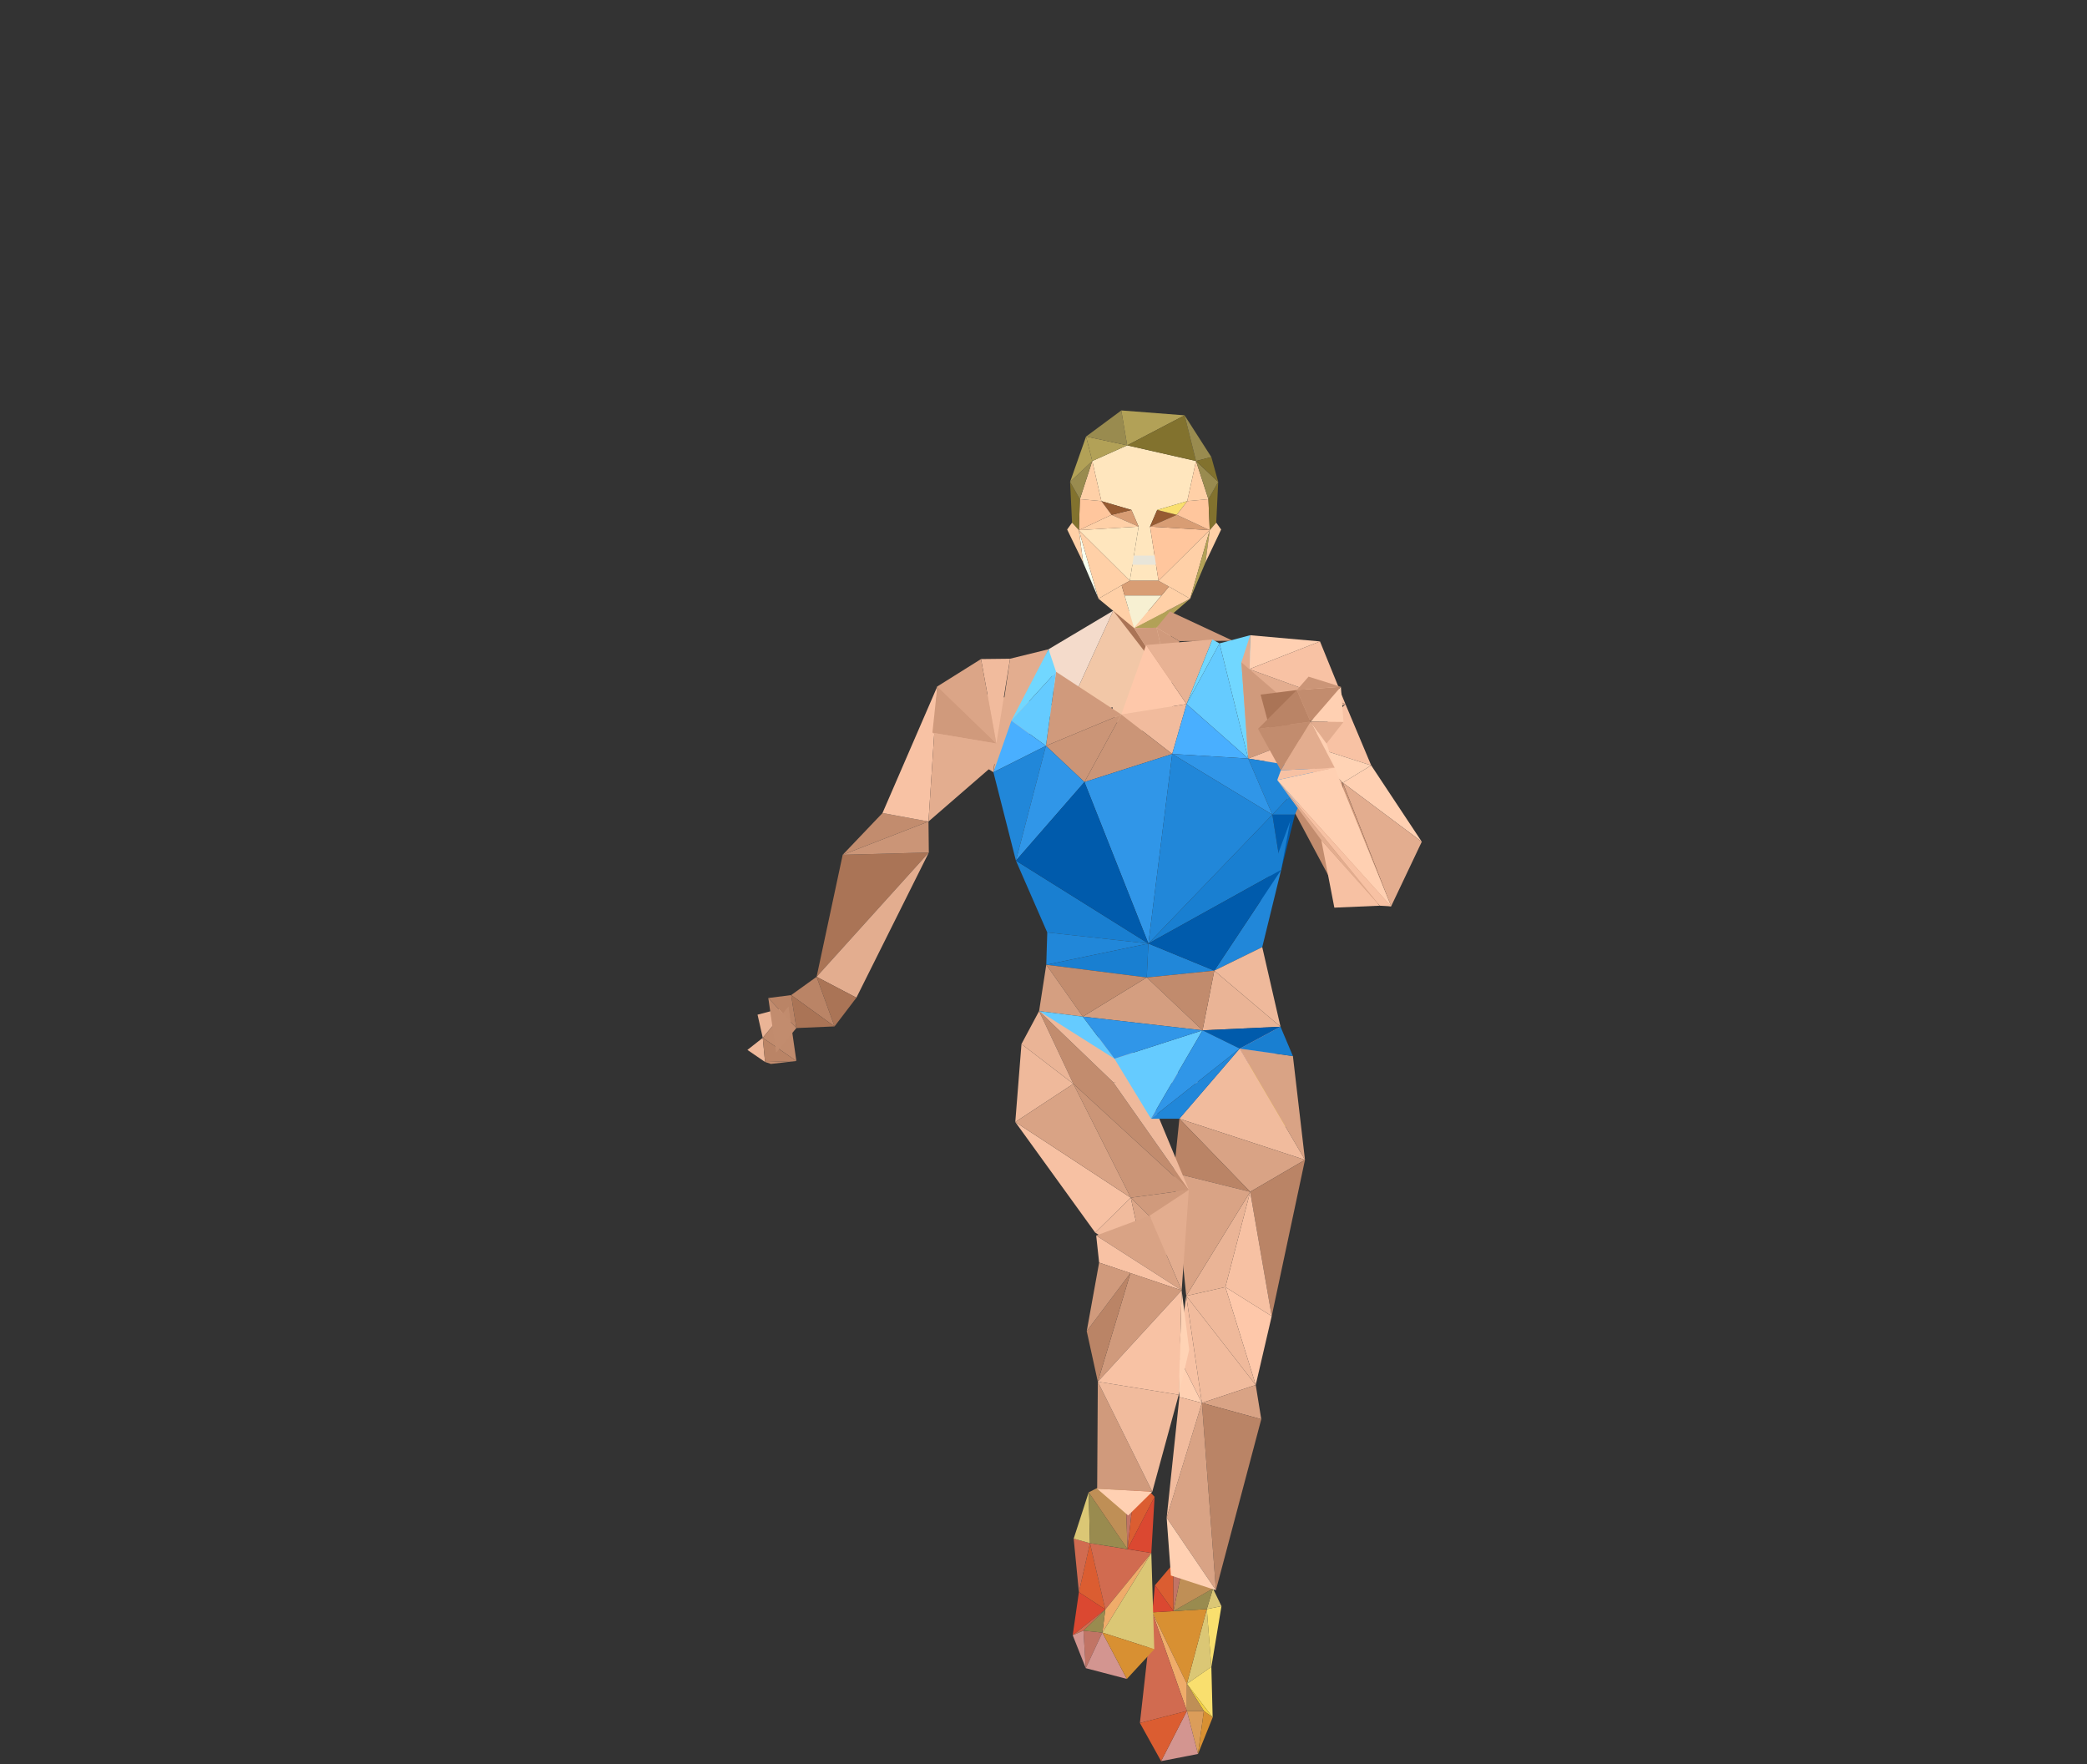 <?xml version="1.0" encoding="utf-8"?>
<!-- Generator: Adobe Illustrator 19.1.0, SVG Export Plug-In . SVG Version: 6.00 Build 0)  -->
<svg version="1.1" xmlns="http://www.w3.org/2000/svg" xmlns:xlink="http://www.w3.org/1999/xlink" x="0px" y="0px"
	 viewBox="0 0 639.7 540.8" style="enable-background:new 0 0 639.7 540.8;" xml:space="preserve">
<rect x="0" y="0" width="639.7" height="540.8" fill="#333333" stroke="none"/>
<style type="text/css">
	.st0{fill:#FFC59C;}
	.st1{fill:#DCDCDC;}
	.st2{fill:#FEC8AA;}
	.st3{fill:#E8B294;}
	.st4{fill:#D09A7C;}
	.st5{fill:#F1BB9D;}
	.st6{fill:#B98365;}
	.st7{fill:#CB9577;}
	.st8{fill:#E3AD8F;}
	.st9{fill:#DBA587;}
	.st10{fill:#F8C2A4;}
	.st11{fill:#FFD3B5;}
	.st12{fill:#FFD0B2;}
	.st13{fill:#F7C1A3;}
	.st14{fill:#C28C6E;}
	.st15{fill:#005BAC;}
	.st16{fill:#71D7FF;}
	.st17{fill:#65CBFF;}
	.st18{fill:#49AFFF;}
	.st19{fill:#3096E8;}
	.st20{fill:#197FD1;}
	.st21{fill:#2187D9;}
	.st22{fill:#AA7456;}
	.st23{fill:#BA8466;}
	.st24{fill:#EFB99B;}
	.st25{fill:#EAB496;}
	.st26{fill:#C18B6D;}
	.st27{fill:#D49E80;}
	.st28{fill:#D59F81;}
	.st29{fill:#D9A385;}
	.st30{fill:#0B71C3;}
	.st31{fill:#DBC775;}
	.st32{fill:#F9DF6E;}
	.st33{fill:#D89032;}
	.st34{fill:#EFAC6A;}
	.st35{fill:#DB9D5A;}
	.st36{fill:#D39590;}
	.st37{fill:#F2D144;}
	.st38{fill:#998B4F;}
	.st39{fill:#BF8F56;}
	.st40{fill:#C17465;}
	.st41{fill:#DB5D31;}
	.st42{fill:#DB4831;}
	.st43{fill:#D16B50;}
	.st44{fill:#F7F0D2;}
	.st45{fill:#FDC7A9;}
	.st46{fill:#F2C7A7;}
	.st47{fill:#CC9678;}
	.st48{fill:#CC6D92;}
	.st49{fill:#C1859D;}
	.st50{fill:#D34071;}
	.st51{fill:#FFC69D;}
	.st52{fill:#82722E;}
	.st53{fill:#B2A157;}
	.st54{fill:#FFE6BE;}
	.st55{fill:#FFD0A7;}
	.st56{fill:#D89D74;}
	.st57{fill:#FFDAB2;}
	.st58{fill:#C48A61;}
	.st59{fill:#965B32;}
	.st60{fill:#E8E5D9;}
	.st61{fill:#F7FFEF;}
	.st62{fill:#BF8F56;stroke:#000000;stroke-width:0.2;stroke-miterlimit:10;}
	.st63{fill:#F4DBCB;}
	.st64{fill:none;}
	.st65{fill:#976DA0;}
	.st66{fill:#D3A9BC;}
	.st67{fill:#D5B92A;}
	.st68{fill:#CEE0A4;}
	.st69{fill:#EFBB8E;}
	.st70{fill:#FFA53A;}
	.st71{fill:#FFB145;}
	.st72{fill:#FF8015;}
	.st73{fill:#FF9025;}
	.st74{fill:#FF891E;}
	.st75{fill:#FF7005;}
	.st76{fill:#CC6D6C;}
	.st77{fill:#F55900;}
	.st78{fill:#FC6100;}
	.st79{fill:#CE987A;}
	.st80{fill:#DAA486;}
	.st81{fill:#996345;}
	.st82{opacity:0.2;fill:#B55E00;}
	.st83{fill:#C9B0D1;}
	.st84{fill:#FFCEB0;}
	.st85{fill:#BF896B;}
	.st86{fill:#DCA688;}
	.st87{fill:#BD8769;}
	.st88{fill:#D6A082;}
	.st89{fill:#A3A3E5;}
	.st90{fill:#606096;}
	.st91{fill:#F0BA9C;}
	.st92{fill:#BE886A;}
	.st93{fill:#DFA98B;}
	.st94{fill:#FFCFB1;}
	.st95{fill:#F4BEA0;}
	.st96{fill:#DDA789;}
	.st97{fill:#6A6ACE;}
	.st98{fill:#86ECFF;}
	.st99{fill:#67CDFF;}
	.st100{fill:#A4FFFF;}
	.st101{fill:#73D9FF;}
	.st102{fill:#FFDBF3;}
</style>
<g id="RIGHT_FOOT">
</g>
<g id="RIGHT_LEG_CALF">
</g>
<g id="RIGHT_LEG_THIGH">
</g>
<g id="RIGHT_HAND">
</g>
<g id="RIGHT_ARM">
</g>
<g id="LEFT_FOOT_1_">
</g>
<g id="LEFT_LEG_CALF">
</g>
<g id="LEFT_LEG_THIGH">
	<g id="LEFT_FOOT">
	</g>
</g>
<g id="TORSO">
</g>
<g id="LEFT_HAND">
</g>
<g id="LEFT_ARM">
	<g>
		<path class="st46" d="M348,224l4.4,0c3.9,0,7-3.2,6.9-7.1l-0.7-29.5l-17.4-0.2l-0.2,29.8C341,220.9,344.1,224,348,224z"/>
		<g id="head_1_">
			<g>
				<polygon class="st53" points="347.6,192.5 354.5,192.4 364.8,183.5 				"/>
				<polygon class="st54" points="334.8,141.3 345.5,136.5 366.6,141.3 363.9,153.6 354.7,156.3 352.5,161.4 355.1,178 346.3,178 
					349,161.4 346.8,156.3 337.6,153.6 				"/>
				<rect x="346.5" y="170.3" class="st60" width="8.6" height="2.8"/>
				<polygon class="st54" points="349,161.4 346.3,178 330.7,162.5 				"/>
				<polygon class="st61" points="330.7,162.5 332,172.4 336.6,183.2 				"/>
				<polygon class="st55" points="330.7,162.5 346.3,178 343.8,179.4 336.7,183.5 				"/>
				<polygon class="st56" points="349,161.4 346.8,156.3 340.7,157.8 				"/>
				<polygon class="st55" points="330.7,162.5 340.7,157.8 349,161.4 				"/>
				<polygon class="st55" points="336.7,183.5 347.6,192.5 344.7,182.5 343.8,179.4 				"/>
				<polygon class="st44" points="347.6,192.5 344.7,182.5 356,182.5 				"/>
				<polygon class="st55" points="364.8,183.5 358.3,179.8 347.6,192.5 				"/>
				<polygon class="st56" points="346.3,178 355.1,178 358.3,179.8 356,182.5 344.7,182.5 343.8,179.4 				"/>
				<polygon class="st59" points="346.8,156.3 337.6,153.6 340.7,157.8 				"/>
				<polygon class="st51" points="340.7,157.8 330.7,162.5 331,153 337.6,153.6 				"/>
				<polygon class="st55" points="331,153 334.8,141.3 337.6,153.6 				"/>
				<polygon class="st52" points="330.7,162.5 328.6,160.2 328,147.7 331,153 				"/>
				<polygon class="st51" points="352.5,161.4 355.1,178 370.8,162.5 				"/>
				<polygon class="st59" points="352.5,161.4 354.7,156.3 360.7,157.8 				"/>
				<polygon class="st56" points="370.8,162.5 360.7,157.8 352.5,161.4 				"/>
				<polygon class="st32" points="354.7,156.3 363.9,153.6 360.7,157.8 				"/>
				<polygon class="st51" points="360.7,157.8 370.8,162.5 370.4,153 363.9,153.6 				"/>
				<polygon class="st55" points="370.4,153 366.6,141.3 363.9,153.6 				"/>
				<polygon class="st52" points="370.8,162.5 372.8,160.2 373.4,147.7 370.4,153 				"/>
				<polygon class="st55" points="328.6,160.2 327.1,162.3 332,172.4 330.7,162.5 				"/>
				<polygon class="st38" points="328,147.7 334.8,141.3 331,153 				"/>
				<polygon class="st53" points="328,147.7 332.9,133.8 334.8,141.3 				"/>
				<polygon class="st53" points="345.5,136.5 332.9,133.8 334.8,141.3 				"/>
				<polygon class="st38" points="345.5,136.5 332.9,133.8 343.7,125.8 				"/>
				<polygon class="st53" points="345.5,136.5 363.1,127.3 343.7,125.8 				"/>
				<polygon class="st52" points="345.5,136.5 363.1,127.3 366.6,141.3 				"/>
				<polygon class="st38" points="373.4,147.7 370.4,153 366.6,141.3 				"/>
				<polygon class="st55" points="370.8,162.5 355.1,178 358.3,179.8 364.8,183.5 				"/>
				<polygon class="st53" points="370.8,162.5 369.5,172.4 364.8,183.5 				"/>
				<polygon class="st55" points="372.8,160.2 374.3,162.3 369.5,172.4 370.8,162.5 				"/>
				<polygon class="st38" points="371.3,140.1 363.1,127.3 366.6,141.3 				"/>
				<polygon class="st52" points="371.3,140.1 373.4,147.7 366.6,141.3 				"/>
			</g>
		</g>
		<polygon class="st4" points="361.5,196.5 358.5,209.6 354.5,192.4 		"/>
		<polygon class="st46" points="324.7,223.4 358.5,209.6 341.2,187.2 		"/>
		<polygon class="st4" points="361.5,196.5 354.5,192.4 358.6,187.4 377.9,196.4 		"/>
		<polygon class="st63" points="341.2,187.2 324.7,223.4 321.4,199 		"/>
		<polygon class="st22" points="347.6,192.5 358.5,209.6 341.2,187.2 		"/>
		<polygon class="st4" points="347.6,192.5 358.5,209.6 354.5,192.4 		"/>
		<polygon class="st8" points="412.4,215.8 395.3,223.7 382.9,205.1 		"/>
		<polygon class="st14" points="270.5,249.2 284.6,251.8 258.3,262 		"/>
		<polygon class="st10" points="270.5,249.2 287.3,210.4 284.6,251.8 		"/>
		<polygon class="st8" points="287.3,210.4 325.2,216.6 284.6,251.8 		"/>
		<polygon class="st22" points="258.3,262 250.3,299.4 284.7,261.3 		"/>
		<polygon class="st8" points="284.7,261.3 262.5,305.8 250.3,299.4 		"/>
		<polygon class="st25" points="241.7,308.5 233.8,318.1 232.2,311 		"/>
		<polygon class="st24" points="233.8,318.1 234.5,325.5 229.1,321.8 		"/>
		<polygon class="st22" points="250.3,299.4 255.8,314.6 262.5,305.8 		"/>
		<polygon class="st23" points="250.3,299.4 242.5,305 255.8,314.6 		"/>
		<polygon class="st22" points="242.5,305 244.1,315.1 255.8,314.6 		"/>
		<polygon class="st23" points="242.5,305 235.5,305.9 244.1,315.1 		"/>
		<polygon class="st26" points="241.7,308.5 244.1,325.2 233.8,318.1 		"/>
		<polygon class="st23" points="233.8,318.1 244.1,325.2 234.5,325.5 		"/>
		<polygon class="st14" points="235.5,305.9 244.1,315.1 237.9,322.6 		"/>
		<polygon class="st14" points="234.5,325.5 236.3,326.1 244.1,325.2 		"/>
		<polygon class="st7" points="258.3,262 284.6,251.8 284.7,261.3 		"/>
		<polygon class="st12" points="383.2,194.7 404.6,196.6 382.9,205.1 		"/>
		<polygon class="st10" points="382.9,205.1 404.6,196.6 412.4,215.8 		"/>
		<polygon class="st2" points="351.3,197.7 363.7,215.8 343.7,219 		"/>
		<polygon class="st3" points="371.6,196 363.7,215.8 351.3,197.7 		"/>
		<polygon class="st4" points="343.7,219 320.6,228.6 323.7,205.9 		"/>
		<polygon class="st5" points="343.7,219 359.3,231.1 363.7,215.8 		"/>
		<polygon class="st6" points="343.7,219 332.4,239.7 343.7,219 		"/>
		<polygon class="st7" points="343.7,219 332.4,239.7 320.6,228.6 		"/>
		<polygon class="st7" points="343.7,219 359.3,231.1 332.4,239.7 		"/>
		<polygon class="st8" points="321.4,199 304.5,236.7 309.6,201.9 		"/>
		<polygon class="st5" points="309.6,201.9 300.7,202 305.4,227.9 		"/>
		<polygon class="st9" points="300.7,202 287.3,210.4 305.4,227.9 		"/>
		<polygon class="st4" points="287.3,210.4 285.8,224.6 305.4,227.9 		"/>
		<polygon class="st8" points="305.4,227.9 304.5,236.7 285.8,224.6 		"/>
		<polygon class="st8" points="400,228.1 411.6,239.9 385.6,234.1 		"/>
		<polygon class="st10" points="412.4,215.8 420.3,234.6 400,228.1 		"/>
		<polygon class="st11" points="420.3,234.6 411.6,239.9 400,228.1 		"/>
		<polygon class="st8" points="411.6,239.9 394.1,243.9 385.6,234.1 		"/>
		<polygon class="st12" points="420.3,234.6 435.8,258 411.6,239.9 		"/>
		<polygon class="st8" points="435.8,258 411.6,239.9 426.4,277.8 		"/>
		<polygon class="st7" points="411.6,239.9 410.5,274.6 426.4,277.8 		"/>
		<polygon class="st14" points="411.6,239.9 394.1,243.9 410.5,274.6 		"/>
		<polygon class="st16" points="373.8,197.2 383.2,194.7 382.6,232.5 		"/>
		<polygon class="st8" points="383.2,194.7 380.5,203 382.6,232.5 		"/>
		<polygon class="st4" points="380.5,203 404.8,224 382.6,232.5 		"/>
		<polygon class="st10" points="404.8,224 403,235.8 382.6,232.5 		"/>
		<polygon class="st20" points="403,235.8 390,249.7 396.9,249.7 		"/>
		<polygon class="st21" points="403,235.8 382.6,232.5 390,249.7 		"/>
		<polygon class="st15" points="390,249.7 396.9,249.7 392.7,266.6 		"/>
		<polygon class="st16" points="321.4,199 323.7,205.9 310,220.9 		"/>
		<polygon class="st17" points="323.7,205.9 320.6,228.6 310,220.9 		"/>
		<polygon class="st18" points="320.6,228.6 304.5,236.7 310,220.9 		"/>
		<polygon class="st16" points="371.6,196 373.8,197.2 363.7,215.8 		"/>
		<polygon class="st17" points="373.8,197.2 382.6,232.5 363.7,215.8 		"/>
		<polygon class="st18" points="363.7,215.8 359.3,231.1 382.6,232.5 		"/>
		<polygon class="st19" points="382.6,232.5 390,249.7 359.3,231.1 		"/>
		<polygon class="st20" points="392.7,266.6 381.5,289.3 395.5,251.6 		"/>
		<polygon class="st21" points="392.7,266.6 372.2,297.5 386.9,290.3 		"/>
		<polygon class="st21" points="320.6,228.6 311.4,263.8 304.5,236.7 		"/>
		<polygon class="st19" points="320.6,228.6 332.4,239.7 311.4,263.8 		"/>
		<polygon class="st19" points="332.4,239.7 352,289.2 359.3,231.1 		"/>
		<polygon class="st21" points="359.3,231.1 390,249.7 352,289.2 		"/>
		<polygon class="st20" points="390,249.7 392.7,266.6 352,289.2 		"/>
		<polygon class="st20" points="311.4,263.8 321,285.8 352,289.2 		"/>
		<polygon class="st21" points="321,285.8 320.7,295.7 352,289.2 		"/>
		<polygon class="st20" points="352,289.2 351.5,299.6 320.7,295.7 		"/>
		<polygon class="st21" points="352,289.2 372.2,297.5 351.5,299.6 		"/>
		<polygon class="st15" points="392.7,266.6 352,289.2 372.2,297.5 		"/>
		<polygon class="st15" points="332.4,239.7 352,289.2 311.4,263.8 		"/>
		<polygon class="st24" points="386.9,290.3 392.5,314.7 372.2,297.5 		"/>
		<polygon class="st25" points="372.2,297.5 368.6,315.8 392.5,314.7 		"/>
		<polygon class="st26" points="372.2,297.5 351.5,299.6 368.6,315.8 		"/>
		<polygon class="st27" points="351.5,299.6 331.9,311.6 368.6,315.8 		"/>
		<polygon class="st14" points="351.5,299.6 320.7,295.7 331.9,311.6 		"/>
		<polygon class="st28" points="320.7,295.7 318.5,309.9 331.9,311.6 		"/>
		<polygon class="st12" points="426.4,277.8 409.1,235.3 391.5,239.1 		"/>
		<polygon class="st13" points="426.4,277.8 422.9,277.6 391.5,239.1 		"/>
		<polygon class="st13" points="422.9,277.6 405,257.5 409,278.2 		"/>
		<polygon class="st8" points="422.9,277.6 405,257.5 391.5,239.1 		"/>
		<polygon class="st12" points="409.1,235.3 401.7,221.2 406.6,227.9 		"/>
		<polygon class="st12" points="401.7,221.2 411.8,221.3 411,210.5 		"/>
		<polygon class="st13" points="409.1,235.3 392.6,236.1 391.5,239.1 		"/>
		<polygon class="st8" points="409.1,235.3 401.7,221.2 392.6,236.1 		"/>
		<polygon class="st8" points="406.6,227.9 411.8,221.3 401.7,221.2 		"/>
		<polygon class="st14" points="401.7,221.2 397.5,211.5 411,210.5 		"/>
		<polygon class="st22" points="397.5,211.5 386.4,212.9 392.6,236.1 		"/>
		<polygon class="st23" points="401.7,221.2 385.6,223.4 397.5,211.5 		"/>
		<polygon class="st14" points="401.7,221.2 392.6,236.1 385.6,223.4 		"/>
		<polygon class="st7" points="411,210.5 401.1,207.4 397.5,211.5 		"/>
		<polygon class="st31" points="371.3,510.9 363.8,516.1 369.9,493.2 		"/>
		<polygon class="st32" points="371.3,510.9 371.7,526.4 363.8,516.1 		"/>
		<polygon class="st32" points="371.3,510.9 374.4,492.3 369.9,493.2 		"/>
		<polygon class="st33" points="369.9,493.2 353.2,494.2 363.8,516.1 		"/>
		<polygon class="st31" points="369.9,493.2 371.8,486.9 374.4,492.3 		"/>
		<polygon class="st34" points="363.8,516.1 363.8,524.4 353.2,494.2 		"/>
		<polygon class="st35" points="363.8,524.4 367.2,537.6 369,524.4 		"/>
		<polygon class="st36" points="367.2,537.6 355.9,539.8 363.8,524.4 		"/>
		<polygon class="st37" points="363.8,516.1 369,524.4 371.7,526.4 		"/>
		<polygon class="st33" points="371.7,526.4 367.2,537.6 369,524.4 		"/>
		<polygon class="st38" points="359.7,493.8 371.8,486.9 369.9,493.2 		"/>
		<polygon class="st39" points="359.7,493.8 362.7,479 371.8,486.9 		"/>
		<polygon class="st40" points="359.7,493.8 359.6,479.3 362.7,479 		"/>
		<polygon class="st41" points="359.7,493.8 354,485.9 359.6,479.3 		"/>
		<polygon class="st42" points="359.7,493.8 353.2,494.2 354,485.9 		"/>
		<polygon class="st43" points="363.8,524.4 349.4,528.1 353.2,494.2 		"/>
		<polygon class="st41" points="363.8,524.4 355.9,539.8 349.4,528.1 		"/>
		<polygon class="st39" points="363.8,524.4 363.8,516.1 369,524.4 		"/>
		<polygon class="st41" points="330.7,488 338.8,493.3 334.1,473 		"/>
		<polygon class="st42" points="330.7,488 328.8,501.2 338.8,493.3 		"/>
		<polygon class="st43" points="330.7,488 329.1,471.6 334.1,473 		"/>
		<polygon class="st43" points="334.1,473 352.9,476 338.8,493.3 		"/>
		<polygon class="st31" points="334.1,473 333.7,457.4 329.1,471.6 		"/>
		<polygon class="st34" points="338.8,493.3 337.9,500.4 352.9,476 		"/>
		<polygon class="st40" points="337.9,500.4 332.8,511.3 332.1,499.8 		"/>
		<polygon class="st36" points="332.8,511.3 345.4,514.6 337.9,500.4 		"/>
		<polygon class="st43" points="338.8,493.3 332.1,499.8 328.8,501.2 		"/>
		<polygon class="st36" points="328.8,501.2 332.8,511.3 332.1,499.8 		"/>
		<polygon class="st38" points="345.6,474.8 333.7,457.4 334.1,473 		"/>
		<polygon class="st39" points="345.6,474.8 344.8,451.8 333.7,457.4 		"/>
		<polygon class="st40" points="345.6,474.8 348.1,452.5 344.8,451.8 		"/>
		<polygon class="st41" points="345.6,474.8 353.9,458.8 348.1,452.5 		"/>
		<polygon class="st42" points="345.6,474.8 352.9,476 353.9,458.8 		"/>
		<polygon class="st31" points="337.9,500.4 353.8,505.5 352.9,476 		"/>
		<polygon class="st33" points="337.9,500.4 345.4,514.6 353.8,505.5 		"/>
		<polygon class="st38" points="337.9,500.4 338.8,493.3 332.1,499.8 		"/>
		<ellipse class="st64" cx="383.7" cy="337.5" rx="13.9" ry="11.5"/>
		<polygon class="st15" points="392.5,314.7 368.6,315.8 380,321.4 		"/>
		<polygon class="st65" points="380,321.4 388.1,335.3 361.5,342.9 		"/>
		<polygon class="st66" points="380,321.4 388.1,335.3 392.5,314.7 		"/>
		<g id="right_leg_1_">
			<ellipse class="st67" cx="383.7" cy="337.5" rx="13.9" ry="11.5"/>
			<polygon class="st29" points="396.3,323.7 400,355.5 380,321.4 			"/>
			<polygon class="st20" points="396.3,323.7 392.5,314.7 380,321.4 			"/>
			<polygon class="st5" points="361.5,342.9 400,355.5 380,321.4 			"/>
			<polygon class="st29" points="361.5,342.9 400,355.5 383.2,365.3 			"/>
			<polygon class="st23" points="361.5,342.9 359.8,359.5 383.2,365.3 			"/>
			<polygon class="st23" points="389.8,403.4 400,355.5 383.2,365.3 			"/>
			<polygon class="st13" points="389.8,403.4 375.6,394.5 383.2,365.3 			"/>
			<polygon class="st2" points="389.8,403.4 375.6,394.5 384.9,424.5 			"/>
			<polygon class="st24" points="363.6,397.2 375.6,394.5 384.9,424.5 			"/>
			<polygon class="st5" points="363.6,397.2 368.4,430 384.9,424.5 			"/>
			<polygon class="st13" points="363.6,397.2 368.4,430 361.1,415.4 			"/>
			<polygon class="st12" points="361.5,428.2 368.4,430 361.1,415.4 			"/>
			<polygon class="st29" points="386.6,435 368.4,430 384.9,424.5 			"/>
			<polygon class="st23" points="386.6,435 368.4,430 372.7,487.4 			"/>
			<polygon class="st29" points="357.6,465.2 368.4,430 372.7,487.4 			"/>
			<polygon class="st5" points="357.6,465.2 368.4,430 361.5,428.2 			"/>
			<polygon class="st12" points="357.6,465.2 358.9,482.9 372.7,487.4 			"/>
			<polygon class="st12" points="336.3,456.3 345.8,464.5 353.2,457.2 			"/>
			<polygon class="st25" points="363.6,397.2 375.6,394.5 383.2,365.3 			"/>
			<polygon class="st29" points="363.6,397.2 359.8,359.5 383.2,365.3 			"/>
		</g>
		<polygon class="st14" points="318.5,309.9 329,332.2 364.4,364.7 341.2,331.7 		"/>
		<polygon class="st24" points="318.5,309.9 368.4,332.1 341.2,331.7 		"/>
		<polygon class="st25" points="313.1,320 329,332.2 318.5,309.9 		"/>
		<polygon class="st24" points="313.1,320 311.2,343.9 329,332.2 		"/>
		<polygon class="st24" points="341.2,331.7 364.4,364.7 350.4,331 		"/>
		<polygon class="st13" points="311.2,343.9 346.6,367.1 335.7,377.8 		"/>
		<polygon class="st7" points="329,332.2 346.6,367.1 364.4,364.7 		"/>
		<polygon class="st29" points="311.2,343.9 346.6,367.1 329,332.2 		"/>
		<polygon class="st4" points="346.6,367.1 362.3,382.7 364.4,364.7 		"/>
		<polygon class="st5" points="346.6,367.1 351,387.4 335.7,377.8 		"/>
		<polygon class="st9" points="346.6,367.1 362.3,382.7 351,387.4 		"/>
		<line class="st12" x1="368.3" y1="381" x2="352.4" y2="372.6"/>
		<polygon class="st29" points="352.4,372.6 362.2,395.5 336,378.7 		"/>
		<polygon class="st8" points="364.4,364.7 362.2,395.5 352.4,372.6 		"/>
		<polygon class="st10" points="362.2,395.5 336.9,387 336,378.7 		"/>
		<polygon class="st4" points="362.2,395.5 336.5,423.5 346.5,390.2 		"/>
		<polygon class="st23" points="346.5,390.2 333.1,408 336.5,423.5 		"/>
		<polygon class="st4" points="346.5,390.2 336.9,387 333.1,408 		"/>
		<polygon class="st4" points="336.5,423.5 353.2,457.2 336.3,456.3 		"/>
		<polygon class="st5" points="336.5,423.5 361.3,427.5 353.2,457.2 		"/>
		<polygon class="st11" points="361.3,427.5 364.5,413.7 362.2,395.5 		"/>
		<polygon class="st10" points="362.2,395.5 336.5,423.5 361.3,427.5 		"/>
		<polygon class="st17" points="368.6,315.8 341.6,324.5 352.8,342.9 		"/>
		<polygon class="st19" points="368.6,315.8 380,321.4 352.8,342.9 		"/>
		<polygon class="st21" points="361.5,342.9 380,321.4 352.8,342.9 		"/>
		<polygon class="st17" points="318.5,309.9 331.9,311.6 341.6,324.5 		"/>
		<polygon class="st19" points="368.6,315.8 341.6,324.5 331.9,311.6 		"/>
	</g>
</g>
<g id="pencil">
</g>
</svg>
